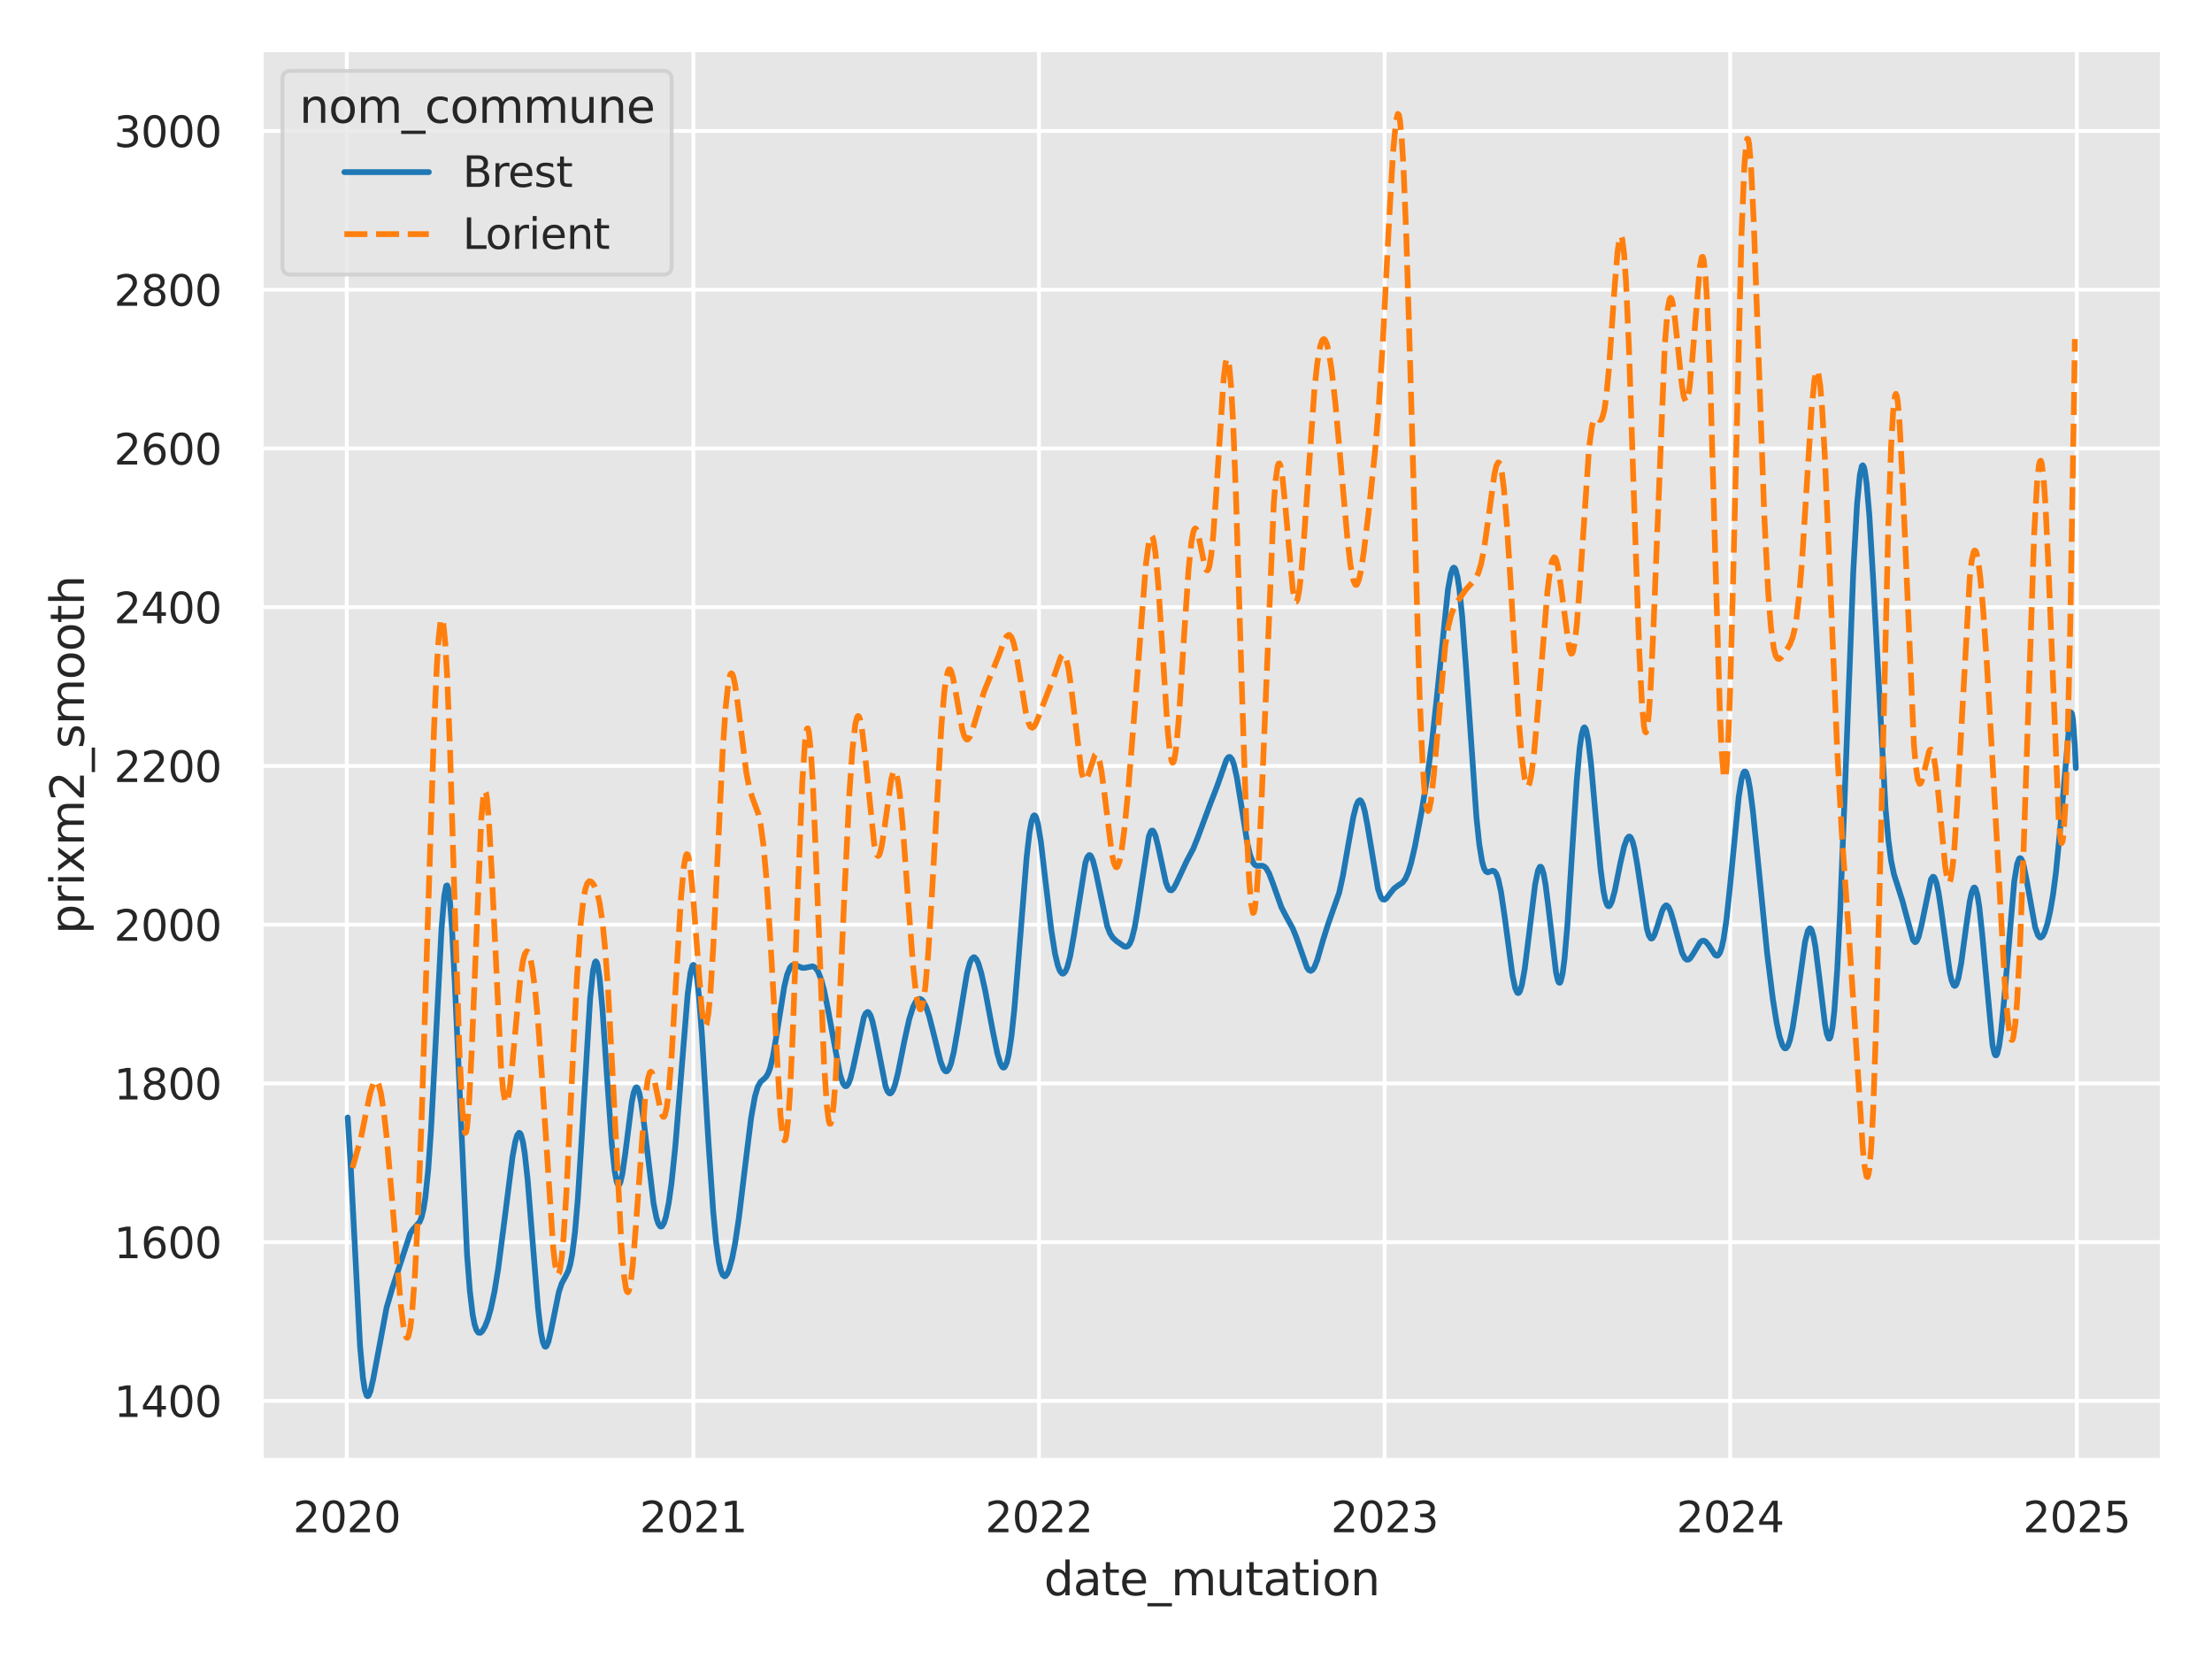 <?xml version="1.0" encoding="utf-8" standalone="no"?>
<!DOCTYPE svg PUBLIC "-//W3C//DTD SVG 1.1//EN"
  "http://www.w3.org/Graphics/SVG/1.1/DTD/svg11.dtd">
<svg xmlns:xlink="http://www.w3.org/1999/xlink" width="460.8pt" height="345.6pt" viewBox="0 0 460.8 345.6" xmlns="http://www.w3.org/2000/svg" version="1.1">
 <defs>
  <style type="text/css">*{stroke-linejoin: round; stroke-linecap: butt}</style>
 </defs>
 <g id="figure_1">
  <g id="patch_1">
   <path d="M 0 345.6 
L 460.8 345.6 
L 460.8 0 
L 0 0 
z
" style="fill: #ffffff"/>
  </g>
  <g id="axes_1">
   <g id="patch_2">
    <path d="M 54.438 304.212 
L 450.432 304.212 
L 450.432 10.368 
L 54.438 10.368 
z
" style="fill: #e6e6e6"/>
   </g>
   <g id="matplotlib.axis_1">
    <g id="xtick_1">
     <g id="line2d_1">
      <path d="M 72.24 304.212 
L 72.24 10.368 
" clip-path="url(#p00fd023eb1)" style="fill: none; stroke: #ffffff; stroke-width: 0.8; stroke-linecap: round"/>
     </g>
     <g id="text_1">
      <!-- 2020 -->
      <g style="fill: #262626" transform="translate(61.042 319.199) scale(0.088 -0.088)">
       <defs>
        <path id="DejaVuSans-32" d="M 1228 531 
L 3431 531 
L 3431 0 
L 469 0 
L 469 531 
Q 828 903 1448 1529 
Q 2069 2156 2228 2338 
Q 2531 2678 2651 2914 
Q 2772 3150 2772 3378 
Q 2772 3750 2511 3984 
Q 2250 4219 1831 4219 
Q 1534 4219 1204 4116 
Q 875 4013 500 3803 
L 500 4441 
Q 881 4594 1212 4672 
Q 1544 4750 1819 4750 
Q 2544 4750 2975 4387 
Q 3406 4025 3406 3419 
Q 3406 3131 3298 2873 
Q 3191 2616 2906 2266 
Q 2828 2175 2409 1742 
Q 1991 1309 1228 531 
z
" transform="scale(0.016)"/>
        <path id="DejaVuSans-30" d="M 2034 4250 
Q 1547 4250 1301 3770 
Q 1056 3291 1056 2328 
Q 1056 1369 1301 889 
Q 1547 409 2034 409 
Q 2525 409 2770 889 
Q 3016 1369 3016 2328 
Q 3016 3291 2770 3770 
Q 2525 4250 2034 4250 
z
M 2034 4750 
Q 2819 4750 3233 4129 
Q 3647 3509 3647 2328 
Q 3647 1150 3233 529 
Q 2819 -91 2034 -91 
Q 1250 -91 836 529 
Q 422 1150 422 2328 
Q 422 3509 836 4129 
Q 1250 4750 2034 4750 
z
" transform="scale(0.016)"/>
       </defs>
       <use xlink:href="#DejaVuSans-32"/>
       <use xlink:href="#DejaVuSans-30" transform="translate(63.623 0)"/>
       <use xlink:href="#DejaVuSans-32" transform="translate(127.246 0)"/>
       <use xlink:href="#DejaVuSans-30" transform="translate(190.869 0)"/>
      </g>
     </g>
    </g>
    <g id="xtick_2">
     <g id="line2d_2">
      <path d="M 144.437 304.212 
L 144.437 10.368 
" clip-path="url(#p00fd023eb1)" style="fill: none; stroke: #ffffff; stroke-width: 0.8; stroke-linecap: round"/>
     </g>
     <g id="text_2">
      <!-- 2021 -->
      <g style="fill: #262626" transform="translate(133.239 319.199) scale(0.088 -0.088)">
       <defs>
        <path id="DejaVuSans-31" d="M 794 531 
L 1825 531 
L 1825 4091 
L 703 3866 
L 703 4441 
L 1819 4666 
L 2450 4666 
L 2450 531 
L 3481 531 
L 3481 0 
L 794 0 
L 794 531 
z
" transform="scale(0.016)"/>
       </defs>
       <use xlink:href="#DejaVuSans-32"/>
       <use xlink:href="#DejaVuSans-30" transform="translate(63.623 0)"/>
       <use xlink:href="#DejaVuSans-32" transform="translate(127.246 0)"/>
       <use xlink:href="#DejaVuSans-31" transform="translate(190.869 0)"/>
      </g>
     </g>
    </g>
    <g id="xtick_3">
     <g id="line2d_3">
      <path d="M 216.436 304.212 
L 216.436 10.368 
" clip-path="url(#p00fd023eb1)" style="fill: none; stroke: #ffffff; stroke-width: 0.8; stroke-linecap: round"/>
     </g>
     <g id="text_3">
      <!-- 2022 -->
      <g style="fill: #262626" transform="translate(205.238 319.199) scale(0.088 -0.088)">
       <use xlink:href="#DejaVuSans-32"/>
       <use xlink:href="#DejaVuSans-30" transform="translate(63.623 0)"/>
       <use xlink:href="#DejaVuSans-32" transform="translate(127.246 0)"/>
       <use xlink:href="#DejaVuSans-32" transform="translate(190.869 0)"/>
      </g>
     </g>
    </g>
    <g id="xtick_4">
     <g id="line2d_4">
      <path d="M 288.434 304.212 
L 288.434 10.368 
" clip-path="url(#p00fd023eb1)" style="fill: none; stroke: #ffffff; stroke-width: 0.8; stroke-linecap: round"/>
     </g>
     <g id="text_4">
      <!-- 2023 -->
      <g style="fill: #262626" transform="translate(277.236 319.199) scale(0.088 -0.088)">
       <defs>
        <path id="DejaVuSans-33" d="M 2597 2516 
Q 3050 2419 3304 2112 
Q 3559 1806 3559 1356 
Q 3559 666 3084 287 
Q 2609 -91 1734 -91 
Q 1441 -91 1130 -33 
Q 819 25 488 141 
L 488 750 
Q 750 597 1062 519 
Q 1375 441 1716 441 
Q 2309 441 2620 675 
Q 2931 909 2931 1356 
Q 2931 1769 2642 2001 
Q 2353 2234 1838 2234 
L 1294 2234 
L 1294 2753 
L 1863 2753 
Q 2328 2753 2575 2939 
Q 2822 3125 2822 3475 
Q 2822 3834 2567 4026 
Q 2313 4219 1838 4219 
Q 1578 4219 1281 4162 
Q 984 4106 628 3988 
L 628 4550 
Q 988 4650 1302 4700 
Q 1616 4750 1894 4750 
Q 2613 4750 3031 4423 
Q 3450 4097 3450 3541 
Q 3450 3153 3228 2886 
Q 3006 2619 2597 2516 
z
" transform="scale(0.016)"/>
       </defs>
       <use xlink:href="#DejaVuSans-32"/>
       <use xlink:href="#DejaVuSans-30" transform="translate(63.623 0)"/>
       <use xlink:href="#DejaVuSans-32" transform="translate(127.246 0)"/>
       <use xlink:href="#DejaVuSans-33" transform="translate(190.869 0)"/>
      </g>
     </g>
    </g>
    <g id="xtick_5">
     <g id="line2d_5">
      <path d="M 360.433 304.212 
L 360.433 10.368 
" clip-path="url(#p00fd023eb1)" style="fill: none; stroke: #ffffff; stroke-width: 0.8; stroke-linecap: round"/>
     </g>
     <g id="text_5">
      <!-- 2024 -->
      <g style="fill: #262626" transform="translate(349.235 319.199) scale(0.088 -0.088)">
       <defs>
        <path id="DejaVuSans-34" d="M 2419 4116 
L 825 1625 
L 2419 1625 
L 2419 4116 
z
M 2253 4666 
L 3047 4666 
L 3047 1625 
L 3713 1625 
L 3713 1100 
L 3047 1100 
L 3047 0 
L 2419 0 
L 2419 1100 
L 313 1100 
L 313 1709 
L 2253 4666 
z
" transform="scale(0.016)"/>
       </defs>
       <use xlink:href="#DejaVuSans-32"/>
       <use xlink:href="#DejaVuSans-30" transform="translate(63.623 0)"/>
       <use xlink:href="#DejaVuSans-32" transform="translate(127.246 0)"/>
       <use xlink:href="#DejaVuSans-34" transform="translate(190.869 0)"/>
      </g>
     </g>
    </g>
    <g id="xtick_6">
     <g id="line2d_6">
      <path d="M 432.63 304.212 
L 432.63 10.368 
" clip-path="url(#p00fd023eb1)" style="fill: none; stroke: #ffffff; stroke-width: 0.8; stroke-linecap: round"/>
     </g>
     <g id="text_6">
      <!-- 2025 -->
      <g style="fill: #262626" transform="translate(421.432 319.199) scale(0.088 -0.088)">
       <defs>
        <path id="DejaVuSans-35" d="M 691 4666 
L 3169 4666 
L 3169 4134 
L 1269 4134 
L 1269 2991 
Q 1406 3038 1543 3061 
Q 1681 3084 1819 3084 
Q 2600 3084 3056 2656 
Q 3513 2228 3513 1497 
Q 3513 744 3044 326 
Q 2575 -91 1722 -91 
Q 1428 -91 1123 -41 
Q 819 9 494 109 
L 494 744 
Q 775 591 1075 516 
Q 1375 441 1709 441 
Q 2250 441 2565 725 
Q 2881 1009 2881 1497 
Q 2881 1984 2565 2268 
Q 2250 2553 1709 2553 
Q 1456 2553 1204 2497 
Q 953 2441 691 2322 
L 691 4666 
z
" transform="scale(0.016)"/>
       </defs>
       <use xlink:href="#DejaVuSans-32"/>
       <use xlink:href="#DejaVuSans-30" transform="translate(63.623 0)"/>
       <use xlink:href="#DejaVuSans-32" transform="translate(127.246 0)"/>
       <use xlink:href="#DejaVuSans-35" transform="translate(190.869 0)"/>
      </g>
     </g>
    </g>
    <g id="text_7">
     <!-- date_mutation -->
     <g style="fill: #262626" transform="translate(217.476 332.323) scale(0.096 -0.096)">
      <defs>
       <path id="DejaVuSans-64" d="M 2906 2969 
L 2906 4863 
L 3481 4863 
L 3481 0 
L 2906 0 
L 2906 525 
Q 2725 213 2448 61 
Q 2172 -91 1784 -91 
Q 1150 -91 751 415 
Q 353 922 353 1747 
Q 353 2572 751 3078 
Q 1150 3584 1784 3584 
Q 2172 3584 2448 3432 
Q 2725 3281 2906 2969 
z
M 947 1747 
Q 947 1113 1208 752 
Q 1469 391 1925 391 
Q 2381 391 2643 752 
Q 2906 1113 2906 1747 
Q 2906 2381 2643 2742 
Q 2381 3103 1925 3103 
Q 1469 3103 1208 2742 
Q 947 2381 947 1747 
z
" transform="scale(0.016)"/>
       <path id="DejaVuSans-61" d="M 2194 1759 
Q 1497 1759 1228 1600 
Q 959 1441 959 1056 
Q 959 750 1161 570 
Q 1363 391 1709 391 
Q 2188 391 2477 730 
Q 2766 1069 2766 1631 
L 2766 1759 
L 2194 1759 
z
M 3341 1997 
L 3341 0 
L 2766 0 
L 2766 531 
Q 2569 213 2275 61 
Q 1981 -91 1556 -91 
Q 1019 -91 701 211 
Q 384 513 384 1019 
Q 384 1609 779 1909 
Q 1175 2209 1959 2209 
L 2766 2209 
L 2766 2266 
Q 2766 2663 2505 2880 
Q 2244 3097 1772 3097 
Q 1472 3097 1187 3025 
Q 903 2953 641 2809 
L 641 3341 
Q 956 3463 1253 3523 
Q 1550 3584 1831 3584 
Q 2591 3584 2966 3190 
Q 3341 2797 3341 1997 
z
" transform="scale(0.016)"/>
       <path id="DejaVuSans-74" d="M 1172 4494 
L 1172 3500 
L 2356 3500 
L 2356 3053 
L 1172 3053 
L 1172 1153 
Q 1172 725 1289 603 
Q 1406 481 1766 481 
L 2356 481 
L 2356 0 
L 1766 0 
Q 1100 0 847 248 
Q 594 497 594 1153 
L 594 3053 
L 172 3053 
L 172 3500 
L 594 3500 
L 594 4494 
L 1172 4494 
z
" transform="scale(0.016)"/>
       <path id="DejaVuSans-65" d="M 3597 1894 
L 3597 1613 
L 953 1613 
Q 991 1019 1311 708 
Q 1631 397 2203 397 
Q 2534 397 2845 478 
Q 3156 559 3463 722 
L 3463 178 
Q 3153 47 2828 -22 
Q 2503 -91 2169 -91 
Q 1331 -91 842 396 
Q 353 884 353 1716 
Q 353 2575 817 3079 
Q 1281 3584 2069 3584 
Q 2775 3584 3186 3129 
Q 3597 2675 3597 1894 
z
M 3022 2063 
Q 3016 2534 2758 2815 
Q 2500 3097 2075 3097 
Q 1594 3097 1305 2825 
Q 1016 2553 972 2059 
L 3022 2063 
z
" transform="scale(0.016)"/>
       <path id="DejaVuSans-5f" d="M 3263 -1063 
L 3263 -1509 
L -63 -1509 
L -63 -1063 
L 3263 -1063 
z
" transform="scale(0.016)"/>
       <path id="DejaVuSans-6d" d="M 3328 2828 
Q 3544 3216 3844 3400 
Q 4144 3584 4550 3584 
Q 5097 3584 5394 3201 
Q 5691 2819 5691 2113 
L 5691 0 
L 5113 0 
L 5113 2094 
Q 5113 2597 4934 2840 
Q 4756 3084 4391 3084 
Q 3944 3084 3684 2787 
Q 3425 2491 3425 1978 
L 3425 0 
L 2847 0 
L 2847 2094 
Q 2847 2600 2669 2842 
Q 2491 3084 2119 3084 
Q 1678 3084 1418 2786 
Q 1159 2488 1159 1978 
L 1159 0 
L 581 0 
L 581 3500 
L 1159 3500 
L 1159 2956 
Q 1356 3278 1631 3431 
Q 1906 3584 2284 3584 
Q 2666 3584 2933 3390 
Q 3200 3197 3328 2828 
z
" transform="scale(0.016)"/>
       <path id="DejaVuSans-75" d="M 544 1381 
L 544 3500 
L 1119 3500 
L 1119 1403 
Q 1119 906 1312 657 
Q 1506 409 1894 409 
Q 2359 409 2629 706 
Q 2900 1003 2900 1516 
L 2900 3500 
L 3475 3500 
L 3475 0 
L 2900 0 
L 2900 538 
Q 2691 219 2414 64 
Q 2138 -91 1772 -91 
Q 1169 -91 856 284 
Q 544 659 544 1381 
z
M 1991 3584 
L 1991 3584 
z
" transform="scale(0.016)"/>
       <path id="DejaVuSans-69" d="M 603 3500 
L 1178 3500 
L 1178 0 
L 603 0 
L 603 3500 
z
M 603 4863 
L 1178 4863 
L 1178 4134 
L 603 4134 
L 603 4863 
z
" transform="scale(0.016)"/>
       <path id="DejaVuSans-6f" d="M 1959 3097 
Q 1497 3097 1228 2736 
Q 959 2375 959 1747 
Q 959 1119 1226 758 
Q 1494 397 1959 397 
Q 2419 397 2687 759 
Q 2956 1122 2956 1747 
Q 2956 2369 2687 2733 
Q 2419 3097 1959 3097 
z
M 1959 3584 
Q 2709 3584 3137 3096 
Q 3566 2609 3566 1747 
Q 3566 888 3137 398 
Q 2709 -91 1959 -91 
Q 1206 -91 779 398 
Q 353 888 353 1747 
Q 353 2609 779 3096 
Q 1206 3584 1959 3584 
z
" transform="scale(0.016)"/>
       <path id="DejaVuSans-6e" d="M 3513 2113 
L 3513 0 
L 2938 0 
L 2938 2094 
Q 2938 2591 2744 2837 
Q 2550 3084 2163 3084 
Q 1697 3084 1428 2787 
Q 1159 2491 1159 1978 
L 1159 0 
L 581 0 
L 581 3500 
L 1159 3500 
L 1159 2956 
Q 1366 3272 1645 3428 
Q 1925 3584 2291 3584 
Q 2894 3584 3203 3211 
Q 3513 2838 3513 2113 
z
" transform="scale(0.016)"/>
      </defs>
      <use xlink:href="#DejaVuSans-64"/>
      <use xlink:href="#DejaVuSans-61" transform="translate(63.477 0)"/>
      <use xlink:href="#DejaVuSans-74" transform="translate(124.756 0)"/>
      <use xlink:href="#DejaVuSans-65" transform="translate(163.965 0)"/>
      <use xlink:href="#DejaVuSans-5f" transform="translate(225.488 0)"/>
      <use xlink:href="#DejaVuSans-6d" transform="translate(275.488 0)"/>
      <use xlink:href="#DejaVuSans-75" transform="translate(372.9 0)"/>
      <use xlink:href="#DejaVuSans-74" transform="translate(436.279 0)"/>
      <use xlink:href="#DejaVuSans-61" transform="translate(475.488 0)"/>
      <use xlink:href="#DejaVuSans-74" transform="translate(536.768 0)"/>
      <use xlink:href="#DejaVuSans-69" transform="translate(575.977 0)"/>
      <use xlink:href="#DejaVuSans-6f" transform="translate(603.76 0)"/>
      <use xlink:href="#DejaVuSans-6e" transform="translate(664.941 0)"/>
     </g>
    </g>
   </g>
   <g id="matplotlib.axis_2">
    <g id="ytick_1">
     <g id="line2d_7">
      <path d="M 54.438 291.828 
L 450.432 291.828 
" clip-path="url(#p00fd023eb1)" style="fill: none; stroke: #ffffff; stroke-width: 0.8; stroke-linecap: round"/>
     </g>
     <g id="text_8">
      <!-- 1400 -->
      <g style="fill: #262626" transform="translate(23.742 295.171) scale(0.088 -0.088)">
       <use xlink:href="#DejaVuSans-31"/>
       <use xlink:href="#DejaVuSans-34" transform="translate(63.623 0)"/>
       <use xlink:href="#DejaVuSans-30" transform="translate(127.246 0)"/>
       <use xlink:href="#DejaVuSans-30" transform="translate(190.869 0)"/>
      </g>
     </g>
    </g>
    <g id="ytick_2">
     <g id="line2d_8">
      <path d="M 54.438 258.76 
L 450.432 258.76 
" clip-path="url(#p00fd023eb1)" style="fill: none; stroke: #ffffff; stroke-width: 0.8; stroke-linecap: round"/>
     </g>
     <g id="text_9">
      <!-- 1600 -->
      <g style="fill: #262626" transform="translate(23.742 262.103) scale(0.088 -0.088)">
       <defs>
        <path id="DejaVuSans-36" d="M 2113 2584 
Q 1688 2584 1439 2293 
Q 1191 2003 1191 1497 
Q 1191 994 1439 701 
Q 1688 409 2113 409 
Q 2538 409 2786 701 
Q 3034 994 3034 1497 
Q 3034 2003 2786 2293 
Q 2538 2584 2113 2584 
z
M 3366 4563 
L 3366 3988 
Q 3128 4100 2886 4159 
Q 2644 4219 2406 4219 
Q 1781 4219 1451 3797 
Q 1122 3375 1075 2522 
Q 1259 2794 1537 2939 
Q 1816 3084 2150 3084 
Q 2853 3084 3261 2657 
Q 3669 2231 3669 1497 
Q 3669 778 3244 343 
Q 2819 -91 2113 -91 
Q 1303 -91 875 529 
Q 447 1150 447 2328 
Q 447 3434 972 4092 
Q 1497 4750 2381 4750 
Q 2619 4750 2861 4703 
Q 3103 4656 3366 4563 
z
" transform="scale(0.016)"/>
       </defs>
       <use xlink:href="#DejaVuSans-31"/>
       <use xlink:href="#DejaVuSans-36" transform="translate(63.623 0)"/>
       <use xlink:href="#DejaVuSans-30" transform="translate(127.246 0)"/>
       <use xlink:href="#DejaVuSans-30" transform="translate(190.869 0)"/>
      </g>
     </g>
    </g>
    <g id="ytick_3">
     <g id="line2d_9">
      <path d="M 54.438 225.692 
L 450.432 225.692 
" clip-path="url(#p00fd023eb1)" style="fill: none; stroke: #ffffff; stroke-width: 0.8; stroke-linecap: round"/>
     </g>
     <g id="text_10">
      <!-- 1800 -->
      <g style="fill: #262626" transform="translate(23.742 229.036) scale(0.088 -0.088)">
       <defs>
        <path id="DejaVuSans-38" d="M 2034 2216 
Q 1584 2216 1326 1975 
Q 1069 1734 1069 1313 
Q 1069 891 1326 650 
Q 1584 409 2034 409 
Q 2484 409 2743 651 
Q 3003 894 3003 1313 
Q 3003 1734 2745 1975 
Q 2488 2216 2034 2216 
z
M 1403 2484 
Q 997 2584 770 2862 
Q 544 3141 544 3541 
Q 544 4100 942 4425 
Q 1341 4750 2034 4750 
Q 2731 4750 3128 4425 
Q 3525 4100 3525 3541 
Q 3525 3141 3298 2862 
Q 3072 2584 2669 2484 
Q 3125 2378 3379 2068 
Q 3634 1759 3634 1313 
Q 3634 634 3220 271 
Q 2806 -91 2034 -91 
Q 1263 -91 848 271 
Q 434 634 434 1313 
Q 434 1759 690 2068 
Q 947 2378 1403 2484 
z
M 1172 3481 
Q 1172 3119 1398 2916 
Q 1625 2713 2034 2713 
Q 2441 2713 2670 2916 
Q 2900 3119 2900 3481 
Q 2900 3844 2670 4047 
Q 2441 4250 2034 4250 
Q 1625 4250 1398 4047 
Q 1172 3844 1172 3481 
z
" transform="scale(0.016)"/>
       </defs>
       <use xlink:href="#DejaVuSans-31"/>
       <use xlink:href="#DejaVuSans-38" transform="translate(63.623 0)"/>
       <use xlink:href="#DejaVuSans-30" transform="translate(127.246 0)"/>
       <use xlink:href="#DejaVuSans-30" transform="translate(190.869 0)"/>
      </g>
     </g>
    </g>
    <g id="ytick_4">
     <g id="line2d_10">
      <path d="M 54.438 192.625 
L 450.432 192.625 
" clip-path="url(#p00fd023eb1)" style="fill: none; stroke: #ffffff; stroke-width: 0.8; stroke-linecap: round"/>
     </g>
     <g id="text_11">
      <!-- 2000 -->
      <g style="fill: #262626" transform="translate(23.742 195.968) scale(0.088 -0.088)">
       <use xlink:href="#DejaVuSans-32"/>
       <use xlink:href="#DejaVuSans-30" transform="translate(63.623 0)"/>
       <use xlink:href="#DejaVuSans-30" transform="translate(127.246 0)"/>
       <use xlink:href="#DejaVuSans-30" transform="translate(190.869 0)"/>
      </g>
     </g>
    </g>
    <g id="ytick_5">
     <g id="line2d_11">
      <path d="M 54.438 159.557 
L 450.432 159.557 
" clip-path="url(#p00fd023eb1)" style="fill: none; stroke: #ffffff; stroke-width: 0.8; stroke-linecap: round"/>
     </g>
     <g id="text_12">
      <!-- 2200 -->
      <g style="fill: #262626" transform="translate(23.742 162.901) scale(0.088 -0.088)">
       <use xlink:href="#DejaVuSans-32"/>
       <use xlink:href="#DejaVuSans-32" transform="translate(63.623 0)"/>
       <use xlink:href="#DejaVuSans-30" transform="translate(127.246 0)"/>
       <use xlink:href="#DejaVuSans-30" transform="translate(190.869 0)"/>
      </g>
     </g>
    </g>
    <g id="ytick_6">
     <g id="line2d_12">
      <path d="M 54.438 126.49 
L 450.432 126.49 
" clip-path="url(#p00fd023eb1)" style="fill: none; stroke: #ffffff; stroke-width: 0.8; stroke-linecap: round"/>
     </g>
     <g id="text_13">
      <!-- 2400 -->
      <g style="fill: #262626" transform="translate(23.742 129.833) scale(0.088 -0.088)">
       <use xlink:href="#DejaVuSans-32"/>
       <use xlink:href="#DejaVuSans-34" transform="translate(63.623 0)"/>
       <use xlink:href="#DejaVuSans-30" transform="translate(127.246 0)"/>
       <use xlink:href="#DejaVuSans-30" transform="translate(190.869 0)"/>
      </g>
     </g>
    </g>
    <g id="ytick_7">
     <g id="line2d_13">
      <path d="M 54.438 93.422 
L 450.432 93.422 
" clip-path="url(#p00fd023eb1)" style="fill: none; stroke: #ffffff; stroke-width: 0.8; stroke-linecap: round"/>
     </g>
     <g id="text_14">
      <!-- 2600 -->
      <g style="fill: #262626" transform="translate(23.742 96.766) scale(0.088 -0.088)">
       <use xlink:href="#DejaVuSans-32"/>
       <use xlink:href="#DejaVuSans-36" transform="translate(63.623 0)"/>
       <use xlink:href="#DejaVuSans-30" transform="translate(127.246 0)"/>
       <use xlink:href="#DejaVuSans-30" transform="translate(190.869 0)"/>
      </g>
     </g>
    </g>
    <g id="ytick_8">
     <g id="line2d_14">
      <path d="M 54.438 60.355 
L 450.432 60.355 
" clip-path="url(#p00fd023eb1)" style="fill: none; stroke: #ffffff; stroke-width: 0.8; stroke-linecap: round"/>
     </g>
     <g id="text_15">
      <!-- 2800 -->
      <g style="fill: #262626" transform="translate(23.742 63.698) scale(0.088 -0.088)">
       <use xlink:href="#DejaVuSans-32"/>
       <use xlink:href="#DejaVuSans-38" transform="translate(63.623 0)"/>
       <use xlink:href="#DejaVuSans-30" transform="translate(127.246 0)"/>
       <use xlink:href="#DejaVuSans-30" transform="translate(190.869 0)"/>
      </g>
     </g>
    </g>
    <g id="ytick_9">
     <g id="line2d_15">
      <path d="M 54.438 27.287 
L 450.432 27.287 
" clip-path="url(#p00fd023eb1)" style="fill: none; stroke: #ffffff; stroke-width: 0.8; stroke-linecap: round"/>
     </g>
     <g id="text_16">
      <!-- 3000 -->
      <g style="fill: #262626" transform="translate(23.742 30.63) scale(0.088 -0.088)">
       <use xlink:href="#DejaVuSans-33"/>
       <use xlink:href="#DejaVuSans-30" transform="translate(63.623 0)"/>
       <use xlink:href="#DejaVuSans-30" transform="translate(127.246 0)"/>
       <use xlink:href="#DejaVuSans-30" transform="translate(190.869 0)"/>
      </g>
     </g>
    </g>
    <g id="text_17">
     <!-- prixm2_smooth -->
     <g style="fill: #262626" transform="translate(17.479 194.588) rotate(-90) scale(0.096 -0.096)">
      <defs>
       <path id="DejaVuSans-70" d="M 1159 525 
L 1159 -1331 
L 581 -1331 
L 581 3500 
L 1159 3500 
L 1159 2969 
Q 1341 3281 1617 3432 
Q 1894 3584 2278 3584 
Q 2916 3584 3314 3078 
Q 3713 2572 3713 1747 
Q 3713 922 3314 415 
Q 2916 -91 2278 -91 
Q 1894 -91 1617 61 
Q 1341 213 1159 525 
z
M 3116 1747 
Q 3116 2381 2855 2742 
Q 2594 3103 2138 3103 
Q 1681 3103 1420 2742 
Q 1159 2381 1159 1747 
Q 1159 1113 1420 752 
Q 1681 391 2138 391 
Q 2594 391 2855 752 
Q 3116 1113 3116 1747 
z
" transform="scale(0.016)"/>
       <path id="DejaVuSans-72" d="M 2631 2963 
Q 2534 3019 2420 3045 
Q 2306 3072 2169 3072 
Q 1681 3072 1420 2755 
Q 1159 2438 1159 1844 
L 1159 0 
L 581 0 
L 581 3500 
L 1159 3500 
L 1159 2956 
Q 1341 3275 1631 3429 
Q 1922 3584 2338 3584 
Q 2397 3584 2469 3576 
Q 2541 3569 2628 3553 
L 2631 2963 
z
" transform="scale(0.016)"/>
       <path id="DejaVuSans-78" d="M 3513 3500 
L 2247 1797 
L 3578 0 
L 2900 0 
L 1881 1375 
L 863 0 
L 184 0 
L 1544 1831 
L 300 3500 
L 978 3500 
L 1906 2253 
L 2834 3500 
L 3513 3500 
z
" transform="scale(0.016)"/>
       <path id="DejaVuSans-73" d="M 2834 3397 
L 2834 2853 
Q 2591 2978 2328 3040 
Q 2066 3103 1784 3103 
Q 1356 3103 1142 2972 
Q 928 2841 928 2578 
Q 928 2378 1081 2264 
Q 1234 2150 1697 2047 
L 1894 2003 
Q 2506 1872 2764 1633 
Q 3022 1394 3022 966 
Q 3022 478 2636 193 
Q 2250 -91 1575 -91 
Q 1294 -91 989 -36 
Q 684 19 347 128 
L 347 722 
Q 666 556 975 473 
Q 1284 391 1588 391 
Q 1994 391 2212 530 
Q 2431 669 2431 922 
Q 2431 1156 2273 1281 
Q 2116 1406 1581 1522 
L 1381 1569 
Q 847 1681 609 1914 
Q 372 2147 372 2553 
Q 372 3047 722 3315 
Q 1072 3584 1716 3584 
Q 2034 3584 2315 3537 
Q 2597 3491 2834 3397 
z
" transform="scale(0.016)"/>
       <path id="DejaVuSans-68" d="M 3513 2113 
L 3513 0 
L 2938 0 
L 2938 2094 
Q 2938 2591 2744 2837 
Q 2550 3084 2163 3084 
Q 1697 3084 1428 2787 
Q 1159 2491 1159 1978 
L 1159 0 
L 581 0 
L 581 4863 
L 1159 4863 
L 1159 2956 
Q 1366 3272 1645 3428 
Q 1925 3584 2291 3584 
Q 2894 3584 3203 3211 
Q 3513 2838 3513 2113 
z
" transform="scale(0.016)"/>
      </defs>
      <use xlink:href="#DejaVuSans-70"/>
      <use xlink:href="#DejaVuSans-72" transform="translate(63.477 0)"/>
      <use xlink:href="#DejaVuSans-69" transform="translate(104.59 0)"/>
      <use xlink:href="#DejaVuSans-78" transform="translate(132.373 0)"/>
      <use xlink:href="#DejaVuSans-6d" transform="translate(191.553 0)"/>
      <use xlink:href="#DejaVuSans-32" transform="translate(288.965 0)"/>
      <use xlink:href="#DejaVuSans-5f" transform="translate(352.588 0)"/>
      <use xlink:href="#DejaVuSans-73" transform="translate(402.588 0)"/>
      <use xlink:href="#DejaVuSans-6d" transform="translate(454.688 0)"/>
      <use xlink:href="#DejaVuSans-6f" transform="translate(552.1 0)"/>
      <use xlink:href="#DejaVuSans-6f" transform="translate(613.281 0)"/>
      <use xlink:href="#DejaVuSans-74" transform="translate(674.463 0)"/>
      <use xlink:href="#DejaVuSans-68" transform="translate(713.672 0)"/>
     </g>
    </g>
   </g>
   <g id="FillBetweenPolyCollection_1"/>
   <g id="FillBetweenPolyCollection_2"/>
   <g id="line2d_16">
    <path d="M 72.438 232.789 
L 73.029 242.433 
L 75.002 280.379 
L 75.594 286.944 
L 75.988 289.501 
L 76.383 290.706 
L 76.58 290.855 
L 76.777 290.738 
L 77.172 289.822 
L 77.764 287.206 
L 80.525 272.44 
L 81.709 268.396 
L 85.457 256.95 
L 86.048 256.074 
L 87.429 254.536 
L 87.824 253.548 
L 88.218 251.922 
L 88.613 249.431 
L 89.205 243.669 
L 89.796 235.241 
L 90.585 220.476 
L 91.966 193.654 
L 92.558 186.57 
L 92.952 184.546 
L 93.15 184.448 
L 93.347 184.977 
L 93.742 187.891 
L 94.136 193.11 
L 94.728 204.438 
L 97.292 261.325 
L 97.884 268.985 
L 98.476 273.919 
L 98.87 275.92 
L 99.265 277.094 
L 99.659 277.622 
L 100.054 277.661 
L 100.448 277.334 
L 101.04 276.331 
L 101.632 274.809 
L 102.224 272.753 
L 103.013 269.05 
L 103.802 264.166 
L 104.985 255.015 
L 106.76 240.986 
L 107.352 237.775 
L 107.747 236.463 
L 108.141 235.975 
L 108.339 236.076 
L 108.536 236.423 
L 108.93 237.873 
L 109.325 240.334 
L 109.917 245.769 
L 110.903 257.998 
L 112.086 272.547 
L 112.678 277.511 
L 113.073 279.534 
L 113.467 280.476 
L 113.665 280.559 
L 113.862 280.403 
L 114.256 279.464 
L 114.848 276.912 
L 116.426 269.126 
L 117.018 267.368 
L 117.807 265.915 
L 118.399 264.7 
L 118.793 263.379 
L 119.188 261.374 
L 119.779 256.687 
L 120.371 249.749 
L 121.16 237.413 
L 122.936 207.982 
L 123.527 202.255 
L 123.922 200.485 
L 124.119 200.265 
L 124.316 200.492 
L 124.514 201.156 
L 124.908 203.723 
L 125.5 210.189 
L 126.486 224.841 
L 127.473 238.585 
L 128.064 244.063 
L 128.459 246.119 
L 128.656 246.641 
L 128.853 246.83 
L 129.051 246.697 
L 129.248 246.258 
L 129.642 244.563 
L 130.234 240.47 
L 131.615 229.565 
L 132.009 227.603 
L 132.404 226.602 
L 132.601 226.497 
L 132.798 226.659 
L 133.193 227.764 
L 133.587 229.811 
L 134.179 234.224 
L 136.152 250.702 
L 136.744 253.69 
L 137.138 254.898 
L 137.533 255.472 
L 137.73 255.525 
L 137.927 255.425 
L 138.322 254.776 
L 138.716 253.541 
L 139.308 250.602 
L 139.9 246.364 
L 140.689 238.745 
L 141.675 226.646 
L 143.253 207.164 
L 143.845 202.637 
L 144.239 201.182 
L 144.437 200.992 
L 144.634 201.179 
L 144.831 201.746 
L 145.226 204.009 
L 145.62 207.685 
L 146.212 215.387 
L 147.593 238.097 
L 148.579 252.434 
L 149.171 258.673 
L 149.763 262.879 
L 150.157 264.609 
L 150.552 265.576 
L 150.946 265.878 
L 151.143 265.811 
L 151.538 265.295 
L 151.932 264.329 
L 152.524 262.134 
L 153.116 259.11 
L 153.905 253.864 
L 155.089 244.058 
L 156.469 232.864 
L 157.258 228.438 
L 157.85 226.425 
L 158.442 225.366 
L 159.231 224.681 
L 159.625 224.268 
L 160.02 223.59 
L 160.414 222.53 
L 161.006 220.103 
L 161.795 215.495 
L 163.373 205.557 
L 163.965 203.065 
L 164.557 201.597 
L 164.951 201.135 
L 165.346 200.99 
L 165.938 201.141 
L 167.121 201.624 
L 167.713 201.611 
L 169.291 201.303 
L 169.686 201.478 
L 170.08 201.872 
L 170.475 202.528 
L 171.066 204.056 
L 171.658 206.249 
L 172.447 210.086 
L 175.012 223.953 
L 175.603 225.684 
L 175.998 226.221 
L 176.195 226.288 
L 176.392 226.219 
L 176.787 225.673 
L 177.181 224.616 
L 177.773 222.228 
L 179.943 211.975 
L 180.337 211.106 
L 180.732 210.807 
L 180.929 210.884 
L 181.324 211.485 
L 181.718 212.65 
L 182.31 215.265 
L 184.48 226.321 
L 184.874 227.314 
L 185.269 227.764 
L 185.466 227.782 
L 185.663 227.662 
L 186.058 227.035 
L 186.452 225.943 
L 187.044 223.617 
L 188.425 216.741 
L 189.411 212.308 
L 190.2 209.777 
L 190.792 208.608 
L 191.187 208.192 
L 191.581 208.068 
L 191.976 208.235 
L 192.37 208.689 
L 192.962 209.886 
L 193.554 211.653 
L 194.54 215.531 
L 195.921 221.082 
L 196.513 222.612 
L 196.907 223.118 
L 197.104 223.191 
L 197.302 223.138 
L 197.696 222.641 
L 198.091 221.625 
L 198.682 219.209 
L 199.471 214.709 
L 201.444 202.732 
L 202.036 200.56 
L 202.43 199.727 
L 202.825 199.41 
L 203.022 199.44 
L 203.417 199.859 
L 203.811 200.709 
L 204.403 202.656 
L 205.192 206.158 
L 206.77 214.566 
L 207.756 219.395 
L 208.348 221.439 
L 208.743 222.214 
L 208.94 222.384 
L 209.137 222.393 
L 209.334 222.23 
L 209.729 221.356 
L 210.123 219.712 
L 210.715 215.783 
L 211.307 210.215 
L 212.293 198.251 
L 213.871 178.551 
L 214.463 173.418 
L 214.857 171.187 
L 215.252 170.021 
L 215.449 169.847 
L 215.647 169.939 
L 215.844 170.291 
L 216.238 171.714 
L 216.83 175.35 
L 217.816 183.729 
L 219 193.757 
L 219.789 198.711 
L 220.381 201.182 
L 220.775 202.212 
L 221.17 202.748 
L 221.367 202.832 
L 221.564 202.794 
L 221.959 202.35 
L 222.353 201.423 
L 222.945 199.159 
L 223.734 194.715 
L 226.101 179.759 
L 226.496 178.598 
L 226.89 178.129 
L 227.087 178.161 
L 227.285 178.365 
L 227.679 179.257 
L 228.271 181.582 
L 230.638 192.893 
L 231.23 194.409 
L 231.822 195.343 
L 232.611 196.078 
L 234.189 197.156 
L 234.583 197.23 
L 234.978 197.064 
L 235.372 196.554 
L 235.767 195.61 
L 236.359 193.267 
L 236.95 189.835 
L 239.317 174.273 
L 239.712 173.254 
L 239.909 173.039 
L 240.106 173.022 
L 240.304 173.197 
L 240.698 174.078 
L 241.29 176.435 
L 242.868 183.791 
L 243.263 184.85 
L 243.657 185.404 
L 244.052 185.47 
L 244.446 185.12 
L 245.038 184.047 
L 247.208 179.384 
L 248.588 176.788 
L 249.575 174.312 
L 252.139 167.406 
L 253.52 163.864 
L 255.492 158.265 
L 255.887 157.761 
L 256.084 157.679 
L 256.282 157.728 
L 256.676 158.243 
L 257.071 159.338 
L 257.662 161.996 
L 258.451 166.893 
L 259.832 175.604 
L 260.424 178.14 
L 261.016 179.663 
L 261.41 180.172 
L 261.805 180.375 
L 262.396 180.365 
L 262.988 180.351 
L 263.383 180.514 
L 263.777 180.897 
L 264.369 181.927 
L 265.158 183.996 
L 266.933 188.982 
L 267.92 190.892 
L 269.3 193.399 
L 270.09 195.371 
L 272.259 201.538 
L 272.654 202.081 
L 273.048 202.254 
L 273.443 202.031 
L 273.837 201.425 
L 274.429 199.914 
L 275.613 195.838 
L 276.599 192.713 
L 278.966 185.989 
L 279.755 182.407 
L 280.939 175.602 
L 281.925 170.148 
L 282.517 167.842 
L 282.911 166.957 
L 283.306 166.695 
L 283.503 166.813 
L 283.898 167.552 
L 284.292 168.934 
L 284.884 172.017 
L 287.054 185.142 
L 287.645 186.863 
L 288.04 187.36 
L 288.434 187.412 
L 288.829 187.131 
L 289.618 186.081 
L 290.407 185.094 
L 291.196 184.508 
L 292.182 183.859 
L 292.774 183.061 
L 293.366 181.713 
L 293.958 179.761 
L 294.747 176.361 
L 296.127 169.139 
L 297.311 161.983 
L 298.297 154.667 
L 299.284 145.602 
L 301.651 122.719 
L 302.242 119.478 
L 302.637 118.409 
L 302.834 118.242 
L 303.031 118.332 
L 303.229 118.687 
L 303.623 120.203 
L 304.018 122.786 
L 304.61 128.529 
L 305.399 138.981 
L 307.568 170.264 
L 308.16 175.881 
L 308.752 179.501 
L 309.146 180.872 
L 309.541 181.555 
L 309.935 181.729 
L 310.527 181.513 
L 310.922 181.381 
L 311.316 181.503 
L 311.711 182.049 
L 312.105 183.131 
L 312.697 185.847 
L 313.486 191.22 
L 315.064 203.11 
L 315.656 205.873 
L 316.05 206.756 
L 316.248 206.877 
L 316.445 206.778 
L 316.642 206.46 
L 317.037 205.184 
L 317.629 201.837 
L 318.418 195.501 
L 319.798 184.205 
L 320.39 181.344 
L 320.785 180.569 
L 320.982 180.56 
L 321.179 180.81 
L 321.574 182.075 
L 321.968 184.287 
L 322.56 188.992 
L 324.138 202.518 
L 324.533 204.25 
L 324.73 204.661 
L 324.927 204.737 
L 325.124 204.462 
L 325.519 202.829 
L 325.913 199.779 
L 326.505 192.87 
L 327.491 177.522 
L 328.478 162.468 
L 329.069 155.909 
L 329.464 153.099 
L 329.858 151.688 
L 330.056 151.518 
L 330.253 151.699 
L 330.45 152.218 
L 330.845 154.2 
L 331.437 159.133 
L 332.423 170.254 
L 333.409 180.893 
L 334.001 185.437 
L 334.395 187.416 
L 334.79 188.516 
L 334.987 188.748 
L 335.184 188.781 
L 335.382 188.627 
L 335.776 187.824 
L 336.368 185.658 
L 337.552 179.793 
L 338.341 176.327 
L 338.932 174.693 
L 339.327 174.272 
L 339.524 174.294 
L 339.721 174.481 
L 340.116 175.363 
L 340.51 176.913 
L 341.102 180.319 
L 343.075 193.459 
L 343.469 194.826 
L 343.864 195.47 
L 344.061 195.524 
L 344.258 195.412 
L 344.653 194.753 
L 345.245 193.007 
L 346.231 189.806 
L 346.625 188.981 
L 347.02 188.613 
L 347.217 188.617 
L 347.612 189.006 
L 348.006 189.861 
L 348.598 191.817 
L 350.373 198.423 
L 350.965 199.592 
L 351.36 199.918 
L 351.754 199.894 
L 352.149 199.568 
L 352.74 198.673 
L 354.121 196.354 
L 354.516 196.027 
L 354.91 195.95 
L 355.305 196.131 
L 355.896 196.821 
L 357.277 198.926 
L 357.672 199.109 
L 357.869 199.046 
L 358.264 198.531 
L 358.658 197.413 
L 359.053 195.622 
L 359.644 191.642 
L 360.433 184.261 
L 362.209 166.031 
L 362.8 162.281 
L 363.195 160.982 
L 363.392 160.724 
L 363.589 160.729 
L 363.787 160.995 
L 364.181 162.269 
L 364.576 164.44 
L 365.168 169.036 
L 366.154 178.792 
L 368.126 198.569 
L 369.31 208.084 
L 370.099 213.053 
L 370.691 215.861 
L 371.283 217.699 
L 371.677 218.302 
L 371.874 218.4 
L 372.072 218.358 
L 372.466 217.84 
L 372.861 216.742 
L 373.452 214.06 
L 374.241 208.909 
L 376.017 196.242 
L 376.608 193.919 
L 377.003 193.39 
L 377.2 193.467 
L 377.397 193.778 
L 377.792 195.092 
L 378.187 197.259 
L 378.976 203.466 
L 380.159 213.281 
L 380.554 215.371 
L 380.948 216.349 
L 381.145 216.341 
L 381.343 215.967 
L 381.737 214.049 
L 382.132 210.494 
L 382.723 202.089 
L 383.315 190.311 
L 384.301 165.299 
L 386.077 118.961 
L 386.866 104.918 
L 387.458 98.845 
L 387.852 97.107 
L 388.049 96.931 
L 388.247 97.209 
L 388.444 97.929 
L 388.838 100.627 
L 389.43 107.501 
L 390.219 120.751 
L 392.784 168.283 
L 393.375 174.914 
L 393.967 179.367 
L 394.559 182.168 
L 395.348 184.621 
L 396.334 187.751 
L 398.504 195.823 
L 398.899 196.249 
L 399.096 196.226 
L 399.293 196.037 
L 399.688 195.168 
L 400.279 192.782 
L 402.252 183.188 
L 402.646 182.648 
L 402.844 182.682 
L 403.041 182.927 
L 403.435 184.038 
L 403.83 185.914 
L 404.422 189.845 
L 406.197 202.726 
L 406.592 204.387 
L 406.986 205.264 
L 407.183 205.386 
L 407.381 205.294 
L 407.578 204.989 
L 407.972 203.767 
L 408.564 200.599 
L 409.55 193.258 
L 410.339 187.77 
L 410.734 185.91 
L 411.128 184.961 
L 411.326 184.885 
L 411.523 185.094 
L 411.918 186.392 
L 412.312 188.838 
L 412.904 194.358 
L 415.074 217.678 
L 415.468 219.436 
L 415.665 219.814 
L 415.863 219.845 
L 416.06 219.529 
L 416.454 217.889 
L 416.849 215.021 
L 417.441 208.899 
L 419.611 183.571 
L 420.202 180.006 
L 420.597 178.92 
L 420.794 178.76 
L 420.991 178.84 
L 421.189 179.147 
L 421.583 180.356 
L 422.175 183.286 
L 423.95 193.142 
L 424.542 194.824 
L 424.936 195.275 
L 425.134 195.303 
L 425.528 194.995 
L 425.923 194.243 
L 426.515 192.396 
L 427.106 189.759 
L 427.698 186.269 
L 428.29 181.731 
L 429.079 173.696 
L 431.249 148.876 
L 431.446 148.422 
L 431.643 148.731 
L 431.841 149.928 
L 432.235 155.464 
L 432.432 160.011 
L 432.432 160.011 
" clip-path="url(#p00fd023eb1)" style="fill: none; stroke: #1f77b4; stroke-width: 1.2; stroke-linecap: round"/>
   </g>
   <g id="line2d_17">
    <path d="M 73.424 243.301 
L 75.199 236.988 
L 76.383 231.169 
L 77.172 227.523 
L 77.764 225.703 
L 78.158 225.169 
L 78.355 225.144 
L 78.553 225.291 
L 78.947 226.128 
L 79.342 227.704 
L 79.934 231.435 
L 80.525 236.672 
L 81.512 247.958 
L 83.484 271.82 
L 84.076 276.441 
L 84.47 278.204 
L 84.668 278.618 
L 84.865 278.691 
L 85.062 278.405 
L 85.457 276.696 
L 85.851 273.395 
L 86.443 265.371 
L 87.035 253.739 
L 87.824 233.255 
L 89.007 195.497 
L 90.388 152.517 
L 90.98 139.096 
L 91.374 132.977 
L 91.769 129.548 
L 91.966 128.922 
L 92.163 129.049 
L 92.361 129.937 
L 92.755 133.978 
L 93.15 140.898 
L 93.742 155.924 
L 94.925 195.094 
L 95.714 219.064 
L 96.306 231.153 
L 96.7 235.264 
L 96.898 236.015 
L 97.095 235.883 
L 97.292 234.883 
L 97.687 230.43 
L 98.278 218.643 
L 100.251 170.72 
L 100.646 166.23 
L 100.843 165.104 
L 101.04 164.749 
L 101.237 165.159 
L 101.435 166.313 
L 101.829 170.675 
L 102.421 181.34 
L 104.393 222.588 
L 104.788 226.975 
L 105.182 229.288 
L 105.38 229.677 
L 105.577 229.582 
L 105.774 229.036 
L 106.169 226.765 
L 106.76 221.205 
L 108.339 204.219 
L 108.93 200.232 
L 109.325 198.728 
L 109.719 198.167 
L 109.917 198.232 
L 110.114 198.522 
L 110.508 199.753 
L 110.903 201.826 
L 111.495 206.463 
L 112.086 212.877 
L 112.875 223.914 
L 115.243 260.061 
L 115.637 263.416 
L 116.032 265.213 
L 116.229 265.468 
L 116.426 265.273 
L 116.623 264.623 
L 117.018 261.963 
L 117.412 257.57 
L 118.004 248.182 
L 118.99 227.884 
L 120.174 203.893 
L 120.963 192.521 
L 121.555 187.249 
L 121.949 185.164 
L 122.344 184.013 
L 122.738 183.576 
L 123.133 183.644 
L 123.527 184.066 
L 123.922 184.769 
L 124.514 186.427 
L 124.908 188.117 
L 125.5 191.99 
L 126.092 197.991 
L 126.683 206.416 
L 127.473 220.986 
L 129.445 259.283 
L 130.037 266.093 
L 130.431 268.538 
L 130.629 269.091 
L 130.826 269.196 
L 131.023 268.862 
L 131.418 266.938 
L 131.812 263.515 
L 132.404 256.22 
L 134.377 229.067 
L 134.968 224.733 
L 135.363 223.433 
L 135.56 223.249 
L 135.757 223.353 
L 136.152 224.312 
L 136.744 227.053 
L 137.73 231.85 
L 138.124 232.657 
L 138.322 232.646 
L 138.519 232.314 
L 138.913 230.603 
L 139.308 227.436 
L 139.9 220.115 
L 140.886 203.349 
L 141.872 186.961 
L 142.464 180.477 
L 142.859 178.304 
L 143.056 177.93 
L 143.253 178.035 
L 143.45 178.611 
L 143.845 181.081 
L 144.437 187.484 
L 146.212 210.491 
L 146.606 212.997 
L 146.804 213.585 
L 147.001 213.693 
L 147.198 213.306 
L 147.593 211.03 
L 147.987 206.824 
L 148.579 197.4 
L 149.565 176.731 
L 150.552 156.58 
L 151.143 147.638 
L 151.735 142.143 
L 152.13 140.501 
L 152.327 140.259 
L 152.524 140.376 
L 152.721 140.822 
L 153.116 142.571 
L 153.708 146.758 
L 155.483 160.997 
L 156.075 164.018 
L 156.667 165.999 
L 158.047 169.757 
L 158.442 171.667 
L 159.034 176.05 
L 159.625 182.626 
L 160.414 194.764 
L 162.584 232.372 
L 162.979 236.006 
L 163.373 237.565 
L 163.571 237.474 
L 163.768 236.772 
L 164.162 233.499 
L 164.557 227.796 
L 165.149 215.264 
L 166.332 182.61 
L 167.121 163.27 
L 167.713 154.247 
L 168.108 151.8 
L 168.305 151.74 
L 168.502 152.46 
L 168.897 156.157 
L 169.291 162.577 
L 169.883 176.114 
L 171.658 221.461 
L 172.25 230.454 
L 172.644 233.503 
L 172.842 234.098 
L 173.039 234.079 
L 173.236 233.46 
L 173.631 230.522 
L 174.025 225.554 
L 174.617 215.105 
L 175.998 184.335 
L 176.984 164.647 
L 177.576 156.153 
L 178.168 150.915 
L 178.562 149.353 
L 178.759 149.146 
L 178.957 149.307 
L 179.154 149.819 
L 179.548 151.804 
L 180.14 156.706 
L 182.113 175.84 
L 182.507 177.663 
L 182.705 178.139 
L 182.902 178.317 
L 183.099 178.197 
L 183.296 177.791 
L 183.691 176.195 
L 184.283 172.299 
L 185.663 162.343 
L 186.058 160.924 
L 186.255 160.632 
L 186.452 160.646 
L 186.65 160.977 
L 187.044 162.6 
L 187.439 165.457 
L 188.03 171.716 
L 189.017 185.308 
L 190.2 201.108 
L 190.792 206.676 
L 191.187 209.057 
L 191.581 210.207 
L 191.778 210.29 
L 191.976 210.034 
L 192.37 208.49 
L 192.765 205.576 
L 193.356 198.796 
L 194.145 186.12 
L 196.118 151.052 
L 196.71 144.205 
L 197.104 141.29 
L 197.499 139.73 
L 197.696 139.435 
L 197.893 139.441 
L 198.091 139.721 
L 198.485 140.984 
L 199.077 144.106 
L 200.458 151.957 
L 200.852 153.281 
L 201.247 153.967 
L 201.444 154.068 
L 201.641 154.016 
L 202.036 153.496 
L 202.628 151.913 
L 204.995 144.108 
L 208.151 136.304 
L 209.137 133.586 
L 209.729 132.521 
L 210.123 132.255 
L 210.321 132.291 
L 210.715 132.749 
L 211.11 133.753 
L 211.701 136.263 
L 212.49 141.01 
L 213.674 148.279 
L 214.266 150.603 
L 214.66 151.409 
L 215.055 151.618 
L 215.449 151.307 
L 215.844 150.596 
L 216.633 148.542 
L 218.014 144.936 
L 219.394 141.395 
L 220.972 136.87 
L 221.367 136.38 
L 221.564 136.356 
L 221.761 136.507 
L 222.156 137.394 
L 222.551 139.115 
L 223.142 143.17 
L 225.312 160.966 
L 225.707 162.218 
L 225.904 162.48 
L 226.101 162.512 
L 226.298 162.335 
L 226.693 161.467 
L 228.074 157.305 
L 228.271 157.127 
L 228.468 157.152 
L 228.665 157.397 
L 229.06 158.579 
L 229.455 160.65 
L 230.046 165.075 
L 231.624 177.842 
L 232.019 179.681 
L 232.413 180.591 
L 232.611 180.676 
L 232.808 180.513 
L 233.202 179.463 
L 233.597 177.512 
L 234.189 173.134 
L 234.978 165.225 
L 236.161 150.548 
L 238.726 117.422 
L 239.317 113.052 
L 239.712 111.728 
L 239.909 111.62 
L 240.106 111.904 
L 240.304 112.59 
L 240.698 115.161 
L 241.29 121.77 
L 242.079 134.127 
L 243.263 152.368 
L 243.657 156.296 
L 244.052 158.493 
L 244.249 158.88 
L 244.446 158.78 
L 244.643 158.197 
L 245.038 155.652 
L 245.63 148.884 
L 246.616 133.204 
L 247.602 118.572 
L 248.194 112.883 
L 248.588 110.8 
L 248.786 110.278 
L 248.983 110.084 
L 249.18 110.194 
L 249.575 111.197 
L 250.167 113.987 
L 250.956 117.819 
L 251.35 118.762 
L 251.547 118.815 
L 251.745 118.539 
L 251.942 117.905 
L 252.336 115.506 
L 252.731 111.608 
L 253.323 103.379 
L 254.901 78.979 
L 255.295 75.711 
L 255.492 74.906 
L 255.69 74.724 
L 255.887 75.201 
L 256.084 76.364 
L 256.479 80.778 
L 256.873 87.893 
L 257.465 102.955 
L 258.649 141.76 
L 259.635 171.412 
L 260.227 183.472 
L 260.621 188.246 
L 261.016 190.188 
L 261.213 190.09 
L 261.41 189.295 
L 261.805 185.712 
L 262.199 179.722 
L 262.791 167.119 
L 265.355 104.832 
L 265.75 99.93 
L 266.144 97.168 
L 266.342 96.593 
L 266.539 96.539 
L 266.736 96.978 
L 267.131 99.187 
L 267.722 105.047 
L 269.3 122.739 
L 269.695 124.821 
L 269.892 125.265 
L 270.09 125.287 
L 270.287 124.884 
L 270.681 122.838 
L 271.076 119.292 
L 271.668 111.809 
L 273.837 80.903 
L 274.429 75.523 
L 275.021 72.129 
L 275.415 70.962 
L 275.613 70.697 
L 275.81 70.639 
L 276.007 70.783 
L 276.402 71.657 
L 276.796 73.275 
L 277.388 76.98 
L 278.177 83.956 
L 279.361 97.271 
L 280.741 112.8 
L 281.333 117.753 
L 281.925 120.881 
L 282.319 121.783 
L 282.517 121.867 
L 282.714 121.71 
L 283.109 120.716 
L 283.503 118.916 
L 284.095 115.07 
L 285.278 105.246 
L 286.462 93.858 
L 287.251 84.227 
L 288.04 71.815 
L 289.421 45.118 
L 290.21 31.587 
L 290.802 25.254 
L 291.196 23.725 
L 291.393 23.901 
L 291.591 24.745 
L 291.985 28.497 
L 292.38 34.999 
L 292.971 49.522 
L 293.76 75.726 
L 295.733 145.068 
L 296.325 158.548 
L 296.719 164.474 
L 297.114 167.901 
L 297.311 168.716 
L 297.508 168.971 
L 297.706 168.707 
L 298.1 166.808 
L 298.692 161.359 
L 301.059 134.647 
L 301.651 130.818 
L 302.242 128.295 
L 302.834 126.689 
L 303.623 125.279 
L 305.399 122.781 
L 306.582 121.483 
L 307.371 120.546 
L 307.963 119.366 
L 308.555 117.392 
L 309.146 114.388 
L 309.935 108.876 
L 311.316 98.758 
L 311.711 97.037 
L 312.105 96.332 
L 312.303 96.424 
L 312.5 96.835 
L 312.894 98.654 
L 313.289 101.797 
L 313.881 108.775 
L 314.67 121.213 
L 316.445 150.859 
L 317.037 157.848 
L 317.629 162.254 
L 318.023 163.598 
L 318.22 163.78 
L 318.418 163.638 
L 318.615 163.18 
L 319.009 161.359 
L 319.601 156.621 
L 320.39 147.554 
L 322.363 123.139 
L 322.954 118.573 
L 323.349 116.788 
L 323.744 116.107 
L 323.941 116.185 
L 324.138 116.538 
L 324.533 118.016 
L 325.124 121.844 
L 326.9 135.229 
L 327.294 136.173 
L 327.491 136.12 
L 327.689 135.687 
L 328.083 133.643 
L 328.478 130.07 
L 329.069 122.302 
L 331.042 93.185 
L 331.634 88.829 
L 332.028 87.469 
L 332.423 87.066 
L 332.817 87.225 
L 333.212 87.474 
L 333.409 87.481 
L 333.606 87.333 
L 333.804 86.981 
L 334.198 85.507 
L 334.593 82.842 
L 335.184 76.592 
L 336.368 59.636 
L 336.96 52.559 
L 337.354 49.787 
L 337.552 49.186 
L 337.749 49.179 
L 337.946 49.802 
L 338.341 53.023 
L 338.735 58.873 
L 339.327 72.08 
L 340.313 101.661 
L 341.497 135.994 
L 342.088 147.213 
L 342.483 151.361 
L 342.68 152.342 
L 342.877 152.579 
L 343.075 152.075 
L 343.469 148.919 
L 343.864 143.13 
L 344.456 130.457 
L 346.823 71.582 
L 347.414 64.401 
L 347.809 62.307 
L 348.006 62.037 
L 348.203 62.247 
L 348.401 62.897 
L 348.795 65.311 
L 349.387 70.796 
L 350.373 80.272 
L 350.768 82.646 
L 351.162 83.615 
L 351.36 83.505 
L 351.557 82.983 
L 351.951 80.73 
L 352.543 74.742 
L 354.121 55.449 
L 354.516 53.552 
L 354.713 53.505 
L 354.91 54.143 
L 355.305 57.64 
L 355.699 64.218 
L 356.291 79.519 
L 357.277 114.497 
L 358.264 147.666 
L 358.658 156.476 
L 359.053 161.362 
L 359.25 162.154 
L 359.447 161.794 
L 359.644 160.273 
L 360.039 153.836 
L 360.433 143.252 
L 361.025 121.334 
L 362.8 48.527 
L 363.392 34.38 
L 363.787 29.738 
L 363.984 28.897 
L 364.181 29.018 
L 364.379 30.06 
L 364.773 34.676 
L 365.365 46.776 
L 366.351 74.638 
L 367.535 107.419 
L 368.324 123.079 
L 368.915 130.685 
L 369.507 135.08 
L 369.902 136.574 
L 370.296 137.218 
L 370.691 137.267 
L 371.085 136.95 
L 371.874 135.878 
L 372.861 134.269 
L 373.452 132.733 
L 373.847 131.123 
L 374.241 128.816 
L 374.833 123.703 
L 375.425 116.424 
L 376.411 100.636 
L 377.397 85.128 
L 377.989 79.085 
L 378.384 77.314 
L 378.581 77.211 
L 378.778 77.656 
L 379.173 80.2 
L 379.567 84.868 
L 380.159 95.315 
L 381.145 118.594 
L 382.723 156.251 
L 383.71 174.073 
L 385.091 193.783 
L 386.274 211.522 
L 388.049 239.238 
L 388.444 243.113 
L 388.838 245.086 
L 389.036 245.206 
L 389.233 244.677 
L 389.43 243.456 
L 389.825 238.81 
L 390.219 231.136 
L 390.811 214.173 
L 391.6 183.474 
L 393.375 109.329 
L 393.967 92.826 
L 394.362 85.878 
L 394.756 82.447 
L 394.953 82.053 
L 395.151 82.512 
L 395.348 83.787 
L 395.742 88.567 
L 396.334 100.227 
L 398.701 155.02 
L 399.096 159.624 
L 399.49 162.317 
L 399.885 163.28 
L 400.082 163.212 
L 400.279 162.846 
L 400.674 161.457 
L 401.857 156.539 
L 402.055 156.211 
L 402.252 156.139 
L 402.449 156.35 
L 402.844 157.67 
L 403.238 160.173 
L 403.83 165.749 
L 405.211 180.427 
L 405.605 182.904 
L 405.803 183.588 
L 406 183.854 
L 406.197 183.677 
L 406.394 183.04 
L 406.789 180.378 
L 407.183 175.943 
L 407.775 166.501 
L 410.339 120.257 
L 410.734 116.848 
L 411.128 115.016 
L 411.326 114.688 
L 411.523 114.74 
L 411.72 115.158 
L 412.115 117.018 
L 412.509 120.106 
L 413.101 126.642 
L 413.89 138.021 
L 415.074 158.645 
L 417.638 204.968 
L 418.23 212.171 
L 418.624 215.256 
L 419.019 216.637 
L 419.216 216.612 
L 419.413 216.077 
L 419.808 213.408 
L 420.202 208.56 
L 420.794 197.326 
L 421.583 176.162 
L 423.753 111.234 
L 424.345 100.76 
L 424.739 96.981 
L 424.936 96.128 
L 425.134 95.978 
L 425.331 96.531 
L 425.726 99.682 
L 426.12 105.372 
L 426.712 117.854 
L 428.882 171.039 
L 429.276 175.013 
L 429.473 175.646 
L 429.671 175.273 
L 429.868 173.83 
L 430.262 167.536 
L 430.657 156.529 
L 431.249 131.335 
L 432.038 84.114 
L 432.235 70.621 
L 432.235 70.621 
" clip-path="url(#p00fd023eb1)" style="fill: none; stroke-dasharray: 4.8,1.8; stroke-dashoffset: 0; stroke: #ff7f0e; stroke-width: 1.2"/>
   </g>
   <g id="line2d_18"/>
   <g id="line2d_19"/>
   <g id="patch_3">
    <path d="M 54.438 304.212 
L 54.438 10.368 
" style="fill: none; stroke: #ffffff; stroke-linejoin: miter; stroke-linecap: square"/>
   </g>
   <g id="patch_4">
    <path d="M 450.432 304.212 
L 450.432 10.368 
" style="fill: none; stroke: #ffffff; stroke-linejoin: miter; stroke-linecap: square"/>
   </g>
   <g id="patch_5">
    <path d="M 54.438 304.212 
L 450.432 304.212 
" style="fill: none; stroke: #ffffff; stroke-linejoin: miter; stroke-linecap: square"/>
   </g>
   <g id="patch_6">
    <path d="M 54.438 10.368 
L 450.432 10.368 
" style="fill: none; stroke: #ffffff; stroke-linejoin: miter; stroke-linecap: square"/>
   </g>
   <g id="legend_1">
    <g id="patch_7">
     <path d="M 60.598 57.2 
L 138.156 57.2 
Q 139.917 57.2 139.917 55.44 
L 139.917 16.528 
Q 139.917 14.768 138.156 14.768 
L 60.598 14.768 
Q 58.838 14.768 58.838 16.528 
L 58.838 55.44 
Q 58.838 57.2 60.598 57.2 
z
" style="fill: #e6e6e6; opacity: 0.8; stroke: #cccccc; stroke-width: 0.8; stroke-linejoin: miter"/>
    </g>
    <g id="text_18">
     <!-- nom_commune -->
     <g style="fill: #262626" transform="translate(62.358 25.582) scale(0.096 -0.096)">
      <defs>
       <path id="DejaVuSans-63" d="M 3122 3366 
L 3122 2828 
Q 2878 2963 2633 3030 
Q 2388 3097 2138 3097 
Q 1578 3097 1268 2742 
Q 959 2388 959 1747 
Q 959 1106 1268 751 
Q 1578 397 2138 397 
Q 2388 397 2633 464 
Q 2878 531 3122 666 
L 3122 134 
Q 2881 22 2623 -34 
Q 2366 -91 2075 -91 
Q 1284 -91 818 406 
Q 353 903 353 1747 
Q 353 2603 823 3093 
Q 1294 3584 2113 3584 
Q 2378 3584 2631 3529 
Q 2884 3475 3122 3366 
z
" transform="scale(0.016)"/>
      </defs>
      <use xlink:href="#DejaVuSans-6e"/>
      <use xlink:href="#DejaVuSans-6f" transform="translate(63.379 0)"/>
      <use xlink:href="#DejaVuSans-6d" transform="translate(124.561 0)"/>
      <use xlink:href="#DejaVuSans-5f" transform="translate(221.973 0)"/>
      <use xlink:href="#DejaVuSans-63" transform="translate(271.973 0)"/>
      <use xlink:href="#DejaVuSans-6f" transform="translate(326.953 0)"/>
      <use xlink:href="#DejaVuSans-6d" transform="translate(388.135 0)"/>
      <use xlink:href="#DejaVuSans-6d" transform="translate(485.547 0)"/>
      <use xlink:href="#DejaVuSans-75" transform="translate(582.959 0)"/>
      <use xlink:href="#DejaVuSans-6e" transform="translate(646.338 0)"/>
      <use xlink:href="#DejaVuSans-65" transform="translate(709.717 0)"/>
     </g>
    </g>
    <g id="line2d_20">
     <path d="M 71.738 35.853 
L 80.538 35.853 
L 89.338 35.853 
" style="fill: none; stroke: #1f77b4; stroke-width: 1.2; stroke-linecap: round"/>
    </g>
    <g id="text_19">
     <!-- Brest -->
     <g style="fill: #262626" transform="translate(96.378 38.933) scale(0.088 -0.088)">
      <defs>
       <path id="DejaVuSans-42" d="M 1259 2228 
L 1259 519 
L 2272 519 
Q 2781 519 3026 730 
Q 3272 941 3272 1375 
Q 3272 1813 3026 2020 
Q 2781 2228 2272 2228 
L 1259 2228 
z
M 1259 4147 
L 1259 2741 
L 2194 2741 
Q 2656 2741 2882 2914 
Q 3109 3088 3109 3444 
Q 3109 3797 2882 3972 
Q 2656 4147 2194 4147 
L 1259 4147 
z
M 628 4666 
L 2241 4666 
Q 2963 4666 3353 4366 
Q 3744 4066 3744 3513 
Q 3744 3084 3544 2831 
Q 3344 2578 2956 2516 
Q 3422 2416 3680 2098 
Q 3938 1781 3938 1306 
Q 3938 681 3513 340 
Q 3088 0 2303 0 
L 628 0 
L 628 4666 
z
" transform="scale(0.016)"/>
      </defs>
      <use xlink:href="#DejaVuSans-42"/>
      <use xlink:href="#DejaVuSans-72" transform="translate(68.604 0)"/>
      <use xlink:href="#DejaVuSans-65" transform="translate(107.467 0)"/>
      <use xlink:href="#DejaVuSans-73" transform="translate(168.99 0)"/>
      <use xlink:href="#DejaVuSans-74" transform="translate(221.09 0)"/>
     </g>
    </g>
    <g id="line2d_21">
     <path d="M 71.738 48.769 
L 80.538 48.769 
L 89.338 48.769 
" style="fill: none; stroke-dasharray: 4.8,1.8; stroke-dashoffset: 0; stroke: #ff7f0e; stroke-width: 1.2"/>
    </g>
    <g id="text_20">
     <!-- Lorient -->
     <g style="fill: #262626" transform="translate(96.378 51.849) scale(0.088 -0.088)">
      <defs>
       <path id="DejaVuSans-4c" d="M 628 4666 
L 1259 4666 
L 1259 531 
L 3531 531 
L 3531 0 
L 628 0 
L 628 4666 
z
" transform="scale(0.016)"/>
      </defs>
      <use xlink:href="#DejaVuSans-4c"/>
      <use xlink:href="#DejaVuSans-6f" transform="translate(53.963 0)"/>
      <use xlink:href="#DejaVuSans-72" transform="translate(115.145 0)"/>
      <use xlink:href="#DejaVuSans-69" transform="translate(156.258 0)"/>
      <use xlink:href="#DejaVuSans-65" transform="translate(184.041 0)"/>
      <use xlink:href="#DejaVuSans-6e" transform="translate(245.564 0)"/>
      <use xlink:href="#DejaVuSans-74" transform="translate(308.943 0)"/>
     </g>
    </g>
   </g>
  </g>
 </g>
 <defs>
  <clipPath id="p00fd023eb1">
   <rect x="54.438" y="10.368" width="395.994" height="293.844"/>
  </clipPath>
 </defs>
</svg>
